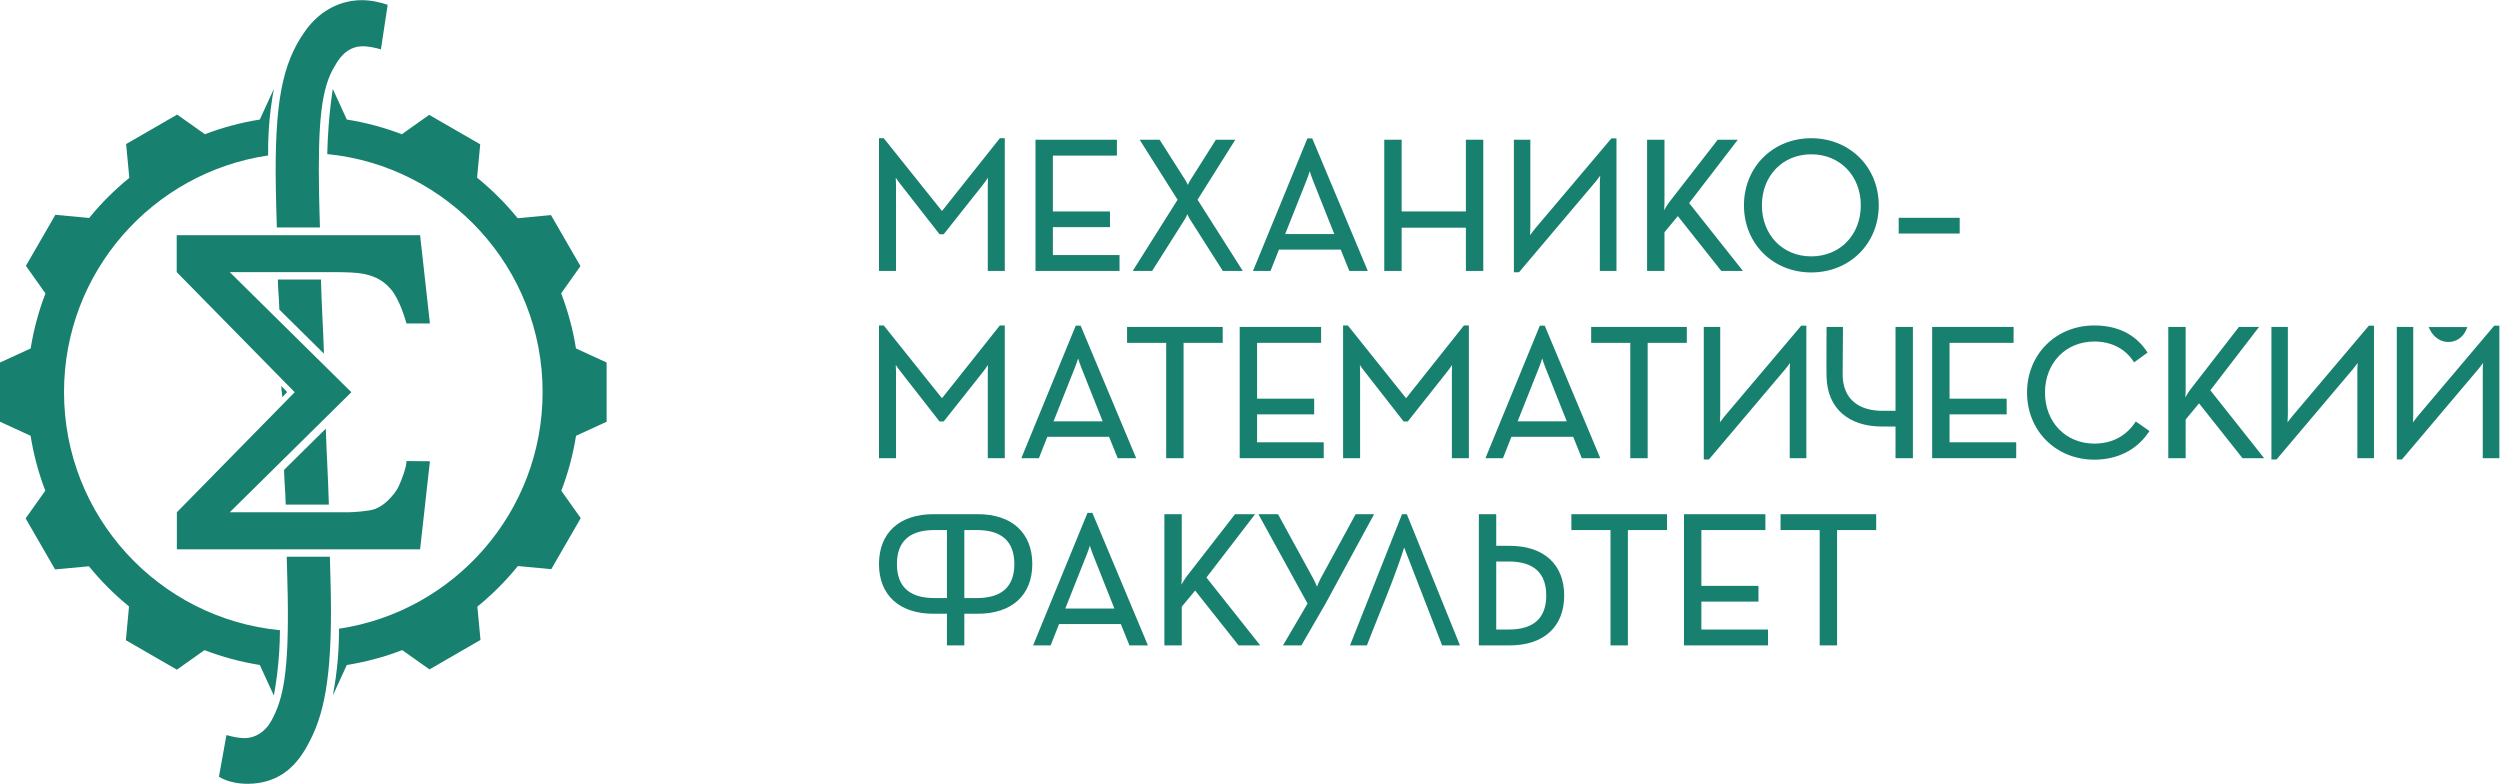 <?xml version="1.0" encoding="UTF-8" standalone="no"?>
<svg
   xmlns:dc="http://purl.org/dc/elements/1.1/"
   xmlns:cc="http://creativecommons.org/ns#"
   xmlns:rdf="http://www.w3.org/1999/02/22-rdf-syntax-ns#"
   xmlns:svg="http://www.w3.org/2000/svg"
   xmlns="http://www.w3.org/2000/svg"
   viewBox="0 0 427.187 133.933"
   height="133.933"
   width="427.187"
   xml:space="preserve"
   id="svg2"
   version="1.1">
           <defs id="defs6" />
           <g transform="matrix(1.333,0,0,-1.333,0,133.933)" id="g10">
     <g       transform="scale(0.1)"
       id="g12"><path
         id="path14"
         style="fill:#18806e;fill-opacity:1;fill-rule:nonzero;stroke:none"
         d="M 358.852,196.867 C 203.512,211.934 82.07,342.797 82.07,502.09 c 0,154.078 113.618,281.551 261.629,303.375 -0.129,10.199 0.094,21.023 0.801,32.398 1.199,19.313 3.59,37.012 6.543,52.864 l -18.008,-39.231 c -24.387,-3.859 -47.922,-10.25 -70.387,-18.82 l -35.531,25.199 -65.422,-37.77 4.059,-43.371 C 146.887,761.402 129.633,744.18 114.273,725.332 L 70.977,729.383 33.207,663.965 58.27,628.625 C 49.633,606.117 43.199,582.523 39.301,558.074 L 0,540.035 v -0.351 -75.188 -0.351 l 39.23,-18.008 c 3.863,-24.391 10.25,-47.926 18.824,-70.387 l -25.203,-35.531 37.773,-65.422 43.367,4.058 c 15.332,-18.867 32.555,-36.125 51.403,-51.48 l -4.051,-43.301 65.422,-37.769 35.336,25.062 c 22.628,-8.679 46.347,-15.144 70.933,-19.035 l 18.008,-39.234 c 3.047,16.644 5.5,35 6.797,54.879 0.656,10.027 0.969,19.668 1.012,28.89" /><path
         id="path16"
         style="fill:#18806e;fill-opacity:1;fill-rule:nonzero;stroke:none"
         d="m 426.586,113.098 18.004,39.234 c 24.625,3.898 48.375,10.375 71.027,19.074 l 34.895,-24.746 65.418,37.77 -3.996,42.711 c 19.058,15.496 36.464,32.933 51.937,52.011 l 42.781,-4.004 37.77,65.422 -24.887,35.086 c 8.594,22.489 14.996,46.059 18.86,70.481 l 39.234,18.008 v 0.351 75.188 0.351 l -39.301,18.039 c -3.902,24.485 -10.351,48.106 -19.008,70.645 l 24.746,34.89 -37.769,65.422 -42.711,-3.996 c -15.496,19.059 -32.934,36.465 -52.012,51.934 l 4.004,42.781 -65.422,37.77 -35.086,-24.883 c -22.488,8.593 -46.054,14.992 -70.48,18.859 l -18.004,39.231 c -2.176,-14.559 -4,-30.122 -5.273,-46.594 -0.993,-12.832 -1.563,-25.149 -1.809,-36.895 154.992,-15.402 276.055,-146.101 276.055,-305.148 0,-153.867 -113.313,-281.207 -261.032,-303.289 0.075,-12.02 -0.339,-25.039 -1.492,-38.91 -1.418,-17.063 -3.726,-32.723 -6.449,-46.793" /><path
         id="path18"
         style="fill:#18806e;fill-opacity:1;fill-rule:nonzero;stroke:none"
         d="m 358.113,607.844 57.176,-56.453 c -1.398,40.382 -2.738,56.109 -3.875,95.015 h -55.262 c 0.61,-20.679 1.266,-17.383 1.961,-38.562" /><path
         id="path20"
         style="fill:#18806e;fill-opacity:1;fill-rule:nonzero;stroke:none"
         d="m 368.055,502.168 -7.442,7.75 c 0.387,-11.238 0.774,-3.074 1.164,-14.332 l 6.278,6.582" /><path
         id="path22"
         style="fill:#18806e;fill-opacity:1;fill-rule:nonzero;stroke:none"
         d="M 417.617,455.246 364.105,402.41 c 0.762,-23.094 1.481,-21.785 2.141,-44.48 h 55.313 c -1.164,39.968 -2.528,56.468 -3.942,97.316" /><path
         id="path24"
         style="fill:#18806e;fill-opacity:1;fill-rule:nonzero;stroke:none"
         d="m 354.855,713.125 h 55.282 c -0.442,17.906 -0.832,25.859 -1.133,43.051 -1.609,92.57 2.898,136.058 19.976,163.594 9.352,17.593 21.504,25.429 35.551,25.671 7.016,0.125 16.711,-1.886 23.766,-3.941 l 8.668,57.082 c -8.836,3.118 -22.059,6.148 -34.344,5.938 -26.328,-0.46 -52.449,-12.899 -71.297,-39.375 -30,-41.918 -39.64,-93.403 -37.726,-203.395 0.328,-18.98 0.761,-28.777 1.257,-48.625" /><path
         id="path26"
         style="fill:#18806e;fill-opacity:1;fill-rule:nonzero;stroke:none"
         d="m 422.844,291.055 h -55.313 c 0.5,-20.153 0.938,-30.332 1.278,-49.782 1.761,-101.289 -6.45,-133.945 -20.918,-160.339 -8.512,-15.406 -21.563,-22.164 -33.848,-22.379 -7.016,-0.121 -16.711,1.887 -23.766,3.941 L 280.664,9.156 c 7.992,-5.305 22.113,-9.418 37.91,-9.137 34.231,0.59 58.52,17.359 75.524,49.246 20.437,36.301 31.894,84.058 29.98,194.054 -0.328,18.793 -0.75,28.289 -1.234,47.735" /><path
         id="path28"
         style="fill:#18806e;fill-opacity:1;fill-rule:nonzero;stroke:none"
         d="M 450.398,501.992 294.492,348.051 h 151.055 c 7.723,0 28.558,1.59 34.969,4.172 6.808,2.746 11.863,6.101 17.261,11.519 5.817,5.828 10.594,11.426 13.989,19.145 3.464,7.875 9.035,21.972 9.308,30.832 L 551.102,413.48 538.516,300.582 H 226.699 v 47.469 L 377.758,501.992 226.523,655.934 v 47.308 h 311.993 l 12.586,-113.133 h -30.028 c -1.398,4.387 -8.367,30.356 -20.168,44.121 -11.801,13.77 -25.383,17.477 -35.14,19.52 -4.371,0.871 -10.055,1.453 -17.047,1.746 -6.992,0.289 -14.133,0.438 -21.418,0.438 H 294.492 L 450.398,501.992" /><path
         id="path30"
         style="fill:#18806e;fill-opacity:1;fill-rule:nonzero;stroke:none"
         d="m 1267.47,658.676 v 109.019 c 0,4.301 0.24,9.871 0.45,13.832 -2.32,-3.679 -5.82,-9.011 -9.03,-12.941 l -49.81,-62.863 h -4.09 l -49.1,62.879 c -3.19,3.918 -6.78,9.246 -9.15,12.921 0.26,-3.976 0.58,-9.55 0.58,-13.828 V 658.676 h -19.3 v 167.637 h 4.25 l 75.24,-94.051 74.77,94.051 h 4.49 V 658.676 h -19.3" /><path
         id="path32"
         style="fill:#18806e;fill-opacity:1;fill-rule:nonzero;stroke:none"
         d="m 1288.02,827.563 h -6.34 l -0.75,-0.946 -73.42,-92.355 -73.89,92.363 -0.75,0.938 h -1.2 -2.4 -2.5 v -2.5 -165.137 -2.5 h 2.5 16.8 2.5 v 2.5 107.769 c 0,2.825 -0.13,6.16 -0.3,9.239 2.06,-3.047 4.45,-6.422 6.66,-9.137 l 48.7,-62.363 0.75,-0.961 h 1.22 2.88 1.21 l 0.75,0.949 49.44,62.398 c 2.21,2.711 4.56,6.078 6.57,9.125 -0.13,-3.082 -0.23,-6.422 -0.23,-9.25 v -107.769 -2.5 h 2.5 16.8 2.5 v 2.5 165.137 2.5 z m -2.5,-2.5 V 659.926 h -16.8 v 107.769 c 0,7.442 0.73,18.723 0.73,18.723 0,0 -6.24,-10.563 -11.53,-17.043 l -49.44,-62.402 h -2.88 l -48.73,62.402 c -5.28,6.48 -11.76,17.043 -11.76,17.043 0,0 0.96,-11.281 0.96,-18.723 V 659.926 h -16.8 v 165.137 h 2.4 l 75.85,-94.809 75.37,94.809 h 2.63" /><path
         id="path34"
         style="fill:#18806e;fill-opacity:1;fill-rule:nonzero;stroke:none"
         d="m 1328.64,658.676 v 165.715 h 101.87 v -17.864 h -82.09 v -74.066 h 73.2 v -17.617 h -73.2 v -38.305 h 85.44 v -17.863 h -105.22" /><path
         id="path36"
         style="fill:#18806e;fill-opacity:1;fill-rule:nonzero;stroke:none"
         d="M 1431.76,825.641 H 1327.39 V 657.426 h 107.72 v 2.5 15.363 2.5 h -2.5 -82.94 v 35.805 h 70.7 2.5 v 2.5 15.117 2.5 h -2.5 -70.7 v 71.566 h 79.59 2.5 v 2.5 15.364 2.5 z m -2.5,-2.5 v -15.364 h -82.09 v -76.566 h 73.2 v -15.117 h -73.2 v -40.805 h 85.44 v -15.363 h -102.72 v 163.215 h 99.37" /><path
         id="path38"
         style="fill:#18806e;fill-opacity:1;fill-rule:nonzero;stroke:none"
         d="m 1568.2,658.676 -41.89,65.867 c -1.61,2.633 -3.28,6.238 -4.38,8.758 -0.96,-2.531 -2.45,-6.117 -4.06,-8.746 l -41.66,-65.879 h -21.92 l 56.71,90.058 -47.83,75.657 h 22.63 l 32.78,-51.461 c 1.58,-2.59 3.13,-6.02 4.16,-8.465 0.97,2.504 2.46,6 4.05,8.469 l 32.53,51.457 h 21.91 l -47.58,-75.653 57.2,-90.062 h -22.65" /><path
         id="path40"
         style="fill:#18806e;fill-opacity:1;fill-rule:nonzero;stroke:none"
         d="m 1583.49,825.641 h -24.86 l -0.74,-1.164 -32.16,-50.887 c -1.11,-1.707 -2.16,-3.895 -3.03,-5.918 -0.9,1.973 -1.97,4.121 -3.04,5.887 l -32.43,50.921 -0.74,1.161 h -1.37 -19.68 -4.54 l 2.42,-3.836 46.21,-73.075 -55.09,-87.472 -2.41,-3.832 h 4.53 18.96 1.38 l 0.73,1.164 41.29,65.285 c 1.13,1.848 2.2,4.141 3.08,6.23 0.97,-2.078 2.11,-4.367 3.23,-6.199 l 41.55,-65.32 0.74,-1.16 h 1.37 19.68 4.55 l -2.44,3.84 -55.56,87.476 45.96,73.067 2.41,3.832 z m -4.52,-2.5 -46.8,-74.407 56.4,-88.808 h -19.68 l -41.52,65.285 c -2.65,4.32 -5.53,11.523 -5.53,11.523 0,0 -2.39,-7.203 -5.04,-11.523 l -41.28,-65.285 h -18.96 l 55.92,88.808 -47.04,74.407 h 19.68 l 32.4,-50.883 c 2.64,-4.324 5.29,-11.281 5.29,-11.281 0,0 2.39,7.195 5.03,11.281 l 32.17,50.883 h 18.96" /><path
         id="path42"
         style="fill:#18806e;fill-opacity:1;fill-rule:nonzero;stroke:none"
         d="m 1712.24,703.422 -28.12,70.773 c -1.95,4.805 -3.92,11.239 -5.12,15.395 -1.27,-4.156 -3.33,-10.598 -5.28,-15.402 l -28.12,-70.766 z m 18.28,-44.746 -11.04,27.363 h -80.87 l -10.8,-27.363 h -19.76 l 68.71,167.394 h 4.55 l 70.18,-167.394 h -20.97" /><path
         id="path44"
         style="fill:#18806e;fill-opacity:1;fill-rule:nonzero;stroke:none"
         d="m 1647.44,704.672 27.44,69.062 c 1.44,3.532 2.91,7.86 4.09,11.559 1.13,-3.703 2.56,-8.035 3.99,-11.574 l 27.44,-69.047 h -62.96 z m 34.7,122.648 h -6.22 l -0.63,-1.55 -67.69,-164.895 -1.41,-3.449 h 3.72 17.05 1.7 l 0.62,1.582 10.18,25.781 h 79.18 l 10.41,-25.797 0.63,-1.566 h 1.68 18.25 3.76 l -1.46,3.469 -69.12,164.89 -0.65,1.535 z m -38.38,-125.148 h 70.32 l -28.8,72.484 c -3.12,7.684 -6.24,19.442 -6.24,19.442 0,0 -3.36,-11.758 -6.48,-19.442 l -28.8,-72.484 m 36.72,122.648 69.13,-164.894 h -18.25 l -11.04,27.363 h -82.56 l -10.8,-27.363 h -17.05 l 67.69,164.894 h 2.88" /><path
         id="path46"
         style="fill:#18806e;fill-opacity:1;fill-rule:nonzero;stroke:none"
         d="m 1880.35,658.676 v 55.445 h -84.86 v -55.445 h -19.78 v 165.715 h 19.78 v -91.93 h 84.86 v 91.93 h 19.78 V 658.676 h -19.78" /><path
         id="path48"
         style="fill:#18806e;fill-opacity:1;fill-rule:nonzero;stroke:none"
         d="m 1901.38,825.641 h -22.28 v -91.93 h -82.36 v 89.43 2.5 h -2.5 -17.28 -2.5 v -2.5 -163.215 -2.5 h 2.5 17.28 2.5 v 2.5 52.945 h 82.36 v -52.945 -2.5 h 2.5 17.28 2.5 v 2.5 163.215 2.5 z m -2.5,-2.5 V 659.926 h -17.28 v 55.445 h -87.36 v -55.445 h -17.28 v 163.215 h 17.28 v -91.93 h 87.36 v 91.93 h 17.28" /><path
         id="path50"
         style="fill:#18806e;fill-opacity:1;fill-rule:nonzero;stroke:none"
         d="m 1941.88,656.996 v 167.395 h 18.58 V 712.973 c 0,-4.207 -0.42,-9.973 -0.77,-13.969 2.39,3.316 5.91,8.101 8.64,11.402 l 97.83,115.664 h 4.71 V 658.676 h -18.82 v 111.422 c 0,4.16 0.5,9.832 0.91,13.828 -2.39,-3.305 -5.85,-8.008 -8.54,-11.266 l -97.83,-115.664 h -4.71" /><path
         id="path52"
         style="fill:#18806e;fill-opacity:1;fill-rule:nonzero;stroke:none"
         d="m 2072.12,827.32 h -6.54 l -0.75,-0.886 -97.45,-115.211 c -1.89,-2.285 -4.11,-5.219 -6.09,-7.903 0.23,3.246 0.42,6.801 0.42,9.653 v 110.168 2.5 h -2.5 -16.08 -2.5 v -2.5 -164.895 -2.5 h 2.5 2.88 1.16 l 0.75,0.887 97.44,115.211 c 1.84,2.222 3.99,5.051 5.93,7.672 -0.27,-3.184 -0.49,-6.633 -0.49,-9.418 v -110.172 -2.5 h 2.5 16.32 2.5 v 2.5 164.894 2.5 z m -2.5,-2.5 V 659.926 h -16.32 v 110.172 c 0,6.957 1.44,18.48 1.44,18.48 0,0 -6.72,-9.598 -11.29,-15.121 l -97.44,-115.211 h -2.88 v 164.895 h 16.08 V 712.973 c 0,-6.961 -1.2,-18.485 -1.2,-18.485 0,0 6.72,9.602 11.28,15.121 l 97.45,115.211 h 2.88" /><path
         id="path54"
         style="fill:#18806e;fill-opacity:1;fill-rule:nonzero;stroke:none"
         d="m 2207.11,658.676 -56.3,71.031 -18.7,-22.574 0.29,-48.457 h -19.79 v 165.715 h 19.79 v -78.536 c 0,-5.242 -0.45,-11.261 -0.88,-16.226 2.66,4.922 6.32,11.394 8.95,14.824 l 62.07,79.938 h 22.59 l -61.44,-79.969 67.97,-85.746 h -24.55" /><path
         id="path56"
         style="fill:#18806e;fill-opacity:1;fill-rule:nonzero;stroke:none"
         d="m 2227.66,825.641 h -25.73 l -0.75,-0.969 -61.69,-79.442 c -1.83,-2.39 -4.14,-6.199 -6.27,-9.953 0.24,3.524 0.43,7.203 0.43,10.578 v 77.286 2.5 h -2.5 -17.29 -2.5 v -2.5 -163.215 -2.5 h 2.5 17.29 2.5 v 2.5 47.101 l 17.13,20.696 54.97,-69.348 0.75,-0.949 h 1.21 21.36 5.18 l -3.22,4.054 -65.75,82.958 59.29,77.179 3.09,4.024 z m -5.07,-2.5 -60.48,-78.727 66.96,-84.488 h -21.36 l -56.88,71.769 -19.68,-23.765 v -48.004 h -17.29 v 163.215 h 17.29 v -77.286 c 0,-7.683 -0.97,-17.042 -1.45,-22.324 3.6,6.961 8.64,16.082 11.76,20.164 l 61.69,79.446 h 19.44" /><path
         id="path58"
         style="fill:#18806e;fill-opacity:1;fill-rule:nonzero;stroke:none"
         d="m 2321.82,808.207 c -37.38,0 -64.51,-28.039 -64.51,-66.676 0,-38.633 27.13,-66.672 64.51,-66.672 37.53,0 64.76,28.039 64.76,66.672 0,38.637 -27.23,66.676 -64.76,66.676 z m 0,-151.449 c -48.46,0 -85.02,36.445 -85.02,84.773 0,48.336 36.56,84.782 85.02,84.782 48.61,0 85.26,-36.446 85.26,-84.782 0,-48.328 -36.65,-84.773 -85.26,-84.773" /><path
         id="path60"
         style="fill:#18806e;fill-opacity:1;fill-rule:nonzero;stroke:none"
         d="m 2321.82,676.109 c -36.66,0 -63.26,27.516 -63.26,65.422 0,37.91 26.6,65.426 63.26,65.426 36.8,0 63.51,-27.516 63.51,-65.426 0,-37.906 -26.71,-65.422 -63.51,-65.422 z m 0,151.454 c -49.18,0 -86.27,-36.985 -86.27,-86.032 0,-49.043 37.09,-86.023 86.27,-86.023 49.32,0 86.51,36.98 86.51,86.023 0,49.047 -37.19,86.032 -86.51,86.032 z m 0,-153.954 c 38.17,0 66.01,29.043 66.01,67.922 0,38.883 -27.84,67.926 -66.01,67.926 -37.92,0 -65.76,-29.043 -65.76,-67.926 0,-38.879 27.84,-67.922 65.76,-67.922 m 0,151.454 c 46.57,0 84.01,-34.325 84.01,-83.532 0,-49.203 -37.44,-83.523 -84.01,-83.523 -46.32,0 -83.77,34.32 -83.77,83.523 0,49.207 37.45,83.532 83.77,83.532" /><path
         id="path62"
         style="fill:#18806e;fill-opacity:1;fill-rule:nonzero;stroke:none"
         d="m 2435.16,706.68 v 17.621 h 75.69 V 706.68 h -75.69" /><path
         id="path64"
         style="fill:#18806e;fill-opacity:1;fill-rule:nonzero;stroke:none"
         d="m 2512.1,725.551 h -78.19 V 705.43 h 78.19 v 2.5 15.121 2.5 z m -2.5,-2.5 V 707.93 h -73.19 v 15.121 h 73.19" /><path
         id="path66"
         style="fill:#18806e;fill-opacity:1;fill-rule:nonzero;stroke:none"
         d="m 1267.47,418.676 v 109.019 c 0,4.301 0.24,9.871 0.45,13.832 -2.32,-3.679 -5.82,-9.011 -9.03,-12.941 l -49.81,-62.863 h -4.09 l -49.1,62.879 c -3.19,3.918 -6.78,9.246 -9.15,12.921 0.26,-3.976 0.58,-9.55 0.58,-13.828 V 418.676 h -19.3 v 167.637 h 4.25 l 75.24,-94.051 74.77,94.051 h 4.49 V 418.676 h -19.3" /><path
         id="path68"
         style="fill:#18806e;fill-opacity:1;fill-rule:nonzero;stroke:none"
         d="m 1288.02,587.563 h -6.34 l -0.75,-0.946 -73.42,-92.355 -73.89,92.363 -0.75,0.938 h -1.2 -2.4 -2.5 v -2.5 -165.137 -2.5 h 2.5 16.8 2.5 v 2.5 107.769 c 0,2.825 -0.13,6.16 -0.3,9.239 2.06,-3.047 4.45,-6.422 6.66,-9.137 l 48.7,-62.363 0.75,-0.961 h 1.22 2.88 1.21 l 0.75,0.949 49.44,62.398 c 2.21,2.711 4.56,6.078 6.57,9.125 -0.13,-3.082 -0.23,-6.422 -0.23,-9.25 v -107.769 -2.5 h 2.5 16.8 2.5 v 2.5 165.137 2.5 z m -2.5,-2.5 V 419.926 h -16.8 v 107.769 c 0,7.442 0.73,18.723 0.73,18.723 0,0 -6.24,-10.563 -11.53,-17.043 l -49.44,-62.402 h -2.88 l -48.73,62.402 c -5.28,6.48 -11.76,17.043 -11.76,17.043 0,0 0.96,-11.281 0.96,-18.723 V 419.926 h -16.8 v 165.137 h 2.4 l 75.85,-94.809 75.37,94.809 h 2.63" /><path
         id="path70"
         style="fill:#18806e;fill-opacity:1;fill-rule:nonzero;stroke:none"
         d="m 1415.32,463.422 -28.13,70.773 c -1.94,4.805 -3.91,11.239 -5.11,15.395 -1.27,-4.156 -3.33,-10.598 -5.29,-15.402 l -28.12,-70.766 z m 18.28,-44.746 -11.04,27.363 h -80.88 l -10.8,-27.363 h -19.75 l 68.71,167.394 h 4.55 l 70.17,-167.394 h -20.96" /><path
         id="path72"
         style="fill:#18806e;fill-opacity:1;fill-rule:nonzero;stroke:none"
         d="m 1350.52,464.672 27.44,69.062 c 1.43,3.532 2.9,7.86 4.09,11.559 1.13,-3.703 2.55,-8.035 3.99,-11.574 l 27.44,-69.047 h -62.96 z m 34.7,122.648 H 1379 l -0.64,-1.55 -67.68,-164.895 -1.42,-3.449 h 3.73 17.04 1.7 l 0.63,1.582 10.17,25.781 h 79.18 l 10.41,-25.797 0.63,-1.566 h 1.69 18.24 3.76 l -1.45,3.469 -69.13,164.89 -0.64,1.535 z m -38.39,-125.148 h 70.33 l -28.8,72.484 c -3.12,7.684 -6.24,19.442 -6.24,19.442 0,0 -3.36,-11.758 -6.48,-19.442 l -28.81,-72.484 m 36.73,122.648 69.12,-164.894 h -18.24 l -11.04,27.363 h -82.57 l -10.8,-27.363 h -17.04 l 67.69,164.894 h 2.88" /><path
         id="path74"
         style="fill:#18806e;fill-opacity:1;fill-rule:nonzero;stroke:none"
         d="m 1496.18,418.676 v 147.851 h -50.16 v 17.864 h 120.11 v -17.864 h -50.17 V 418.676 h -19.78" /><path
         id="path76"
         style="fill:#18806e;fill-opacity:1;fill-rule:nonzero;stroke:none"
         d="m 1567.38,585.641 h -122.61 v -20.364 h 50.16 v -145.351 -2.5 h 2.5 17.28 2.5 v 2.5 145.351 h 47.67 2.5 v 2.5 15.364 2.5 z m -2.5,-2.5 v -15.364 h -50.17 V 419.926 h -17.28 v 147.851 h -50.16 v 15.364 h 117.61" /><path
         id="path78"
         style="fill:#18806e;fill-opacity:1;fill-rule:nonzero;stroke:none"
         d="m 1590.38,418.676 v 165.715 h 101.87 v -17.864 h -82.09 v -74.066 h 73.21 v -17.617 h -73.21 v -38.305 h 85.45 v -17.863 h -105.23" /><path
         id="path80"
         style="fill:#18806e;fill-opacity:1;fill-rule:nonzero;stroke:none"
         d="M 1693.5,585.641 H 1589.13 V 417.426 h 107.73 v 2.5 15.363 2.5 h -2.5 -82.95 v 35.805 h 70.71 2.5 v 2.5 15.117 2.5 h -2.5 -70.71 v 71.566 h 79.59 2.5 v 2.5 15.364 2.5 z m -2.5,-2.5 v -15.364 h -82.09 v -76.566 h 73.21 v -15.117 h -73.21 v -40.805 h 85.45 V 419.926 H 1591.63 V 583.141 H 1691" /><path
         id="path82"
         style="fill:#18806e;fill-opacity:1;fill-rule:nonzero;stroke:none"
         d="m 1862.38,418.676 v 109.019 c 0,4.301 0.24,9.871 0.44,13.832 -2.31,-3.679 -5.82,-9.011 -9.02,-12.941 l -49.81,-62.863 h -4.09 l -49.1,62.879 c -3.2,3.918 -6.77,9.246 -9.16,12.921 0.27,-3.968 0.59,-9.55 0.59,-13.828 V 418.676 h -19.3 v 167.637 h 4.25 l 75.24,-94.051 74.77,94.051 h 4.49 V 418.676 h -19.3" /><path
         id="path84"
         style="fill:#18806e;fill-opacity:1;fill-rule:nonzero;stroke:none"
         d="m 1882.93,587.563 h -6.34 l -0.75,-0.946 -73.42,-92.355 -73.89,92.363 -0.75,0.938 h -1.2 -2.4 -2.5 v -2.5 -165.137 -2.5 h 2.5 16.8 2.5 v 2.5 107.769 c 0,2.825 -0.13,6.16 -0.3,9.239 2.06,-3.047 4.45,-6.422 6.67,-9.137 l 48.68,-62.363 0.76,-0.961 h 1.22 2.88 1.21 l 0.75,0.949 49.44,62.398 c 2.21,2.711 4.56,6.078 6.57,9.125 -0.13,-3.082 -0.23,-6.422 -0.23,-9.25 v -107.769 -2.5 h 2.5 16.8 2.5 v 2.5 165.137 2.5 z m -2.5,-2.5 V 419.926 h -16.8 v 107.769 c 0,7.442 0.72,18.723 0.72,18.723 0,0 -6.24,-10.563 -11.52,-17.043 l -49.44,-62.402 h -2.88 l -48.73,62.402 c -5.28,6.48 -11.76,17.043 -11.76,17.043 0,0 0.96,-11.281 0.96,-18.723 V 419.926 h -16.8 v 165.137 h 2.4 l 75.84,-94.809 75.38,94.809 h 2.63" /><path
         id="path86"
         style="fill:#18806e;fill-opacity:1;fill-rule:nonzero;stroke:none"
         d="m 2010.23,463.422 -28.12,70.773 c -1.95,4.805 -3.92,11.239 -5.12,15.395 -1.27,-4.156 -3.33,-10.598 -5.28,-15.402 l -28.12,-70.766 z m 18.28,-44.746 -11.04,27.363 h -80.88 l -10.8,-27.363 h -19.75 l 68.71,167.394 h 4.55 l 70.18,-167.394 h -20.97" /><path
         id="path88"
         style="fill:#18806e;fill-opacity:1;fill-rule:nonzero;stroke:none"
         d="m 1945.43,464.672 27.44,69.062 c 1.44,3.532 2.91,7.86 4.09,11.559 1.13,-3.703 2.55,-8.035 3.99,-11.574 l 27.44,-69.047 h -62.96 z m 34.7,122.648 h -6.22 l -0.63,-1.55 -67.69,-164.895 -1.42,-3.449 h 3.73 17.04 1.7 l 0.63,1.582 10.18,25.781 h 79.18 l 10.4,-25.797 0.64,-1.566 h 1.68 18.25 3.75 l -1.45,3.469 -69.13,164.89 -0.64,1.535 z m -38.38,-125.148 h 70.32 l -28.8,72.484 c -3.12,7.684 -6.24,19.442 -6.24,19.442 0,0 -3.36,-11.758 -6.48,-19.442 l -28.8,-72.484 m 36.72,122.648 69.13,-164.894 h -18.25 l -11.04,27.363 h -82.57 l -10.8,-27.363 h -17.04 l 67.69,164.894 h 2.88" /><path
         id="path90"
         style="fill:#18806e;fill-opacity:1;fill-rule:nonzero;stroke:none"
         d="m 2091.09,418.676 v 147.851 h -50.16 v 17.864 h 120.11 v -17.864 h -50.17 V 418.676 h -19.78" /><path
         id="path92"
         style="fill:#18806e;fill-opacity:1;fill-rule:nonzero;stroke:none"
         d="m 2162.29,585.641 h -122.61 v -20.364 h 50.16 v -145.351 -2.5 h 2.5 17.28 2.5 v 2.5 145.351 h 47.67 2.5 v 2.5 15.364 2.5 z m -2.5,-2.5 v -15.364 h -50.17 V 419.926 h -17.28 v 147.851 h -50.16 v 15.364 h 117.61" /><path
         id="path94"
         style="fill:#18806e;fill-opacity:1;fill-rule:nonzero;stroke:none"
         d="m 2185.29,416.996 v 167.395 h 18.58 V 472.973 c 0,-4.207 -0.42,-9.973 -0.77,-13.969 2.39,3.316 5.91,8.101 8.64,11.402 l 97.83,115.664 h 4.71 V 418.676 h -18.82 v 111.422 c 0,4.16 0.5,9.832 0.91,13.828 -2.39,-3.305 -5.85,-8.008 -8.54,-11.266 L 2190,416.996 h -4.71" /><path
         id="path96"
         style="fill:#18806e;fill-opacity:1;fill-rule:nonzero;stroke:none"
         d="m 2315.53,587.32 h -6.54 l -0.74,-0.886 -97.46,-115.211 c -1.89,-2.285 -4.11,-5.219 -6.09,-7.903 0.23,3.246 0.42,6.801 0.42,9.653 v 110.168 2.5 h -2.5 -16.08 -2.5 v -2.5 -164.895 -2.5 h 2.5 2.88 1.16 l 0.75,0.887 97.45,115.211 c 1.83,2.222 3.98,5.051 5.92,7.672 -0.27,-3.184 -0.49,-6.633 -0.49,-9.418 v -110.172 -2.5 h 2.5 16.32 2.5 v 2.5 164.894 2.5 z m -2.5,-2.5 V 419.926 h -16.32 v 110.172 c 0,6.957 1.44,18.48 1.44,18.48 0,0 -6.72,-9.598 -11.28,-15.121 l -97.45,-115.211 h -2.88 v 164.895 h 16.08 V 472.973 c 0,-6.961 -1.2,-18.485 -1.2,-18.485 0,0 6.72,9.602 11.28,15.121 l 97.45,115.211 h 2.88" /><path
         id="path98"
         style="fill:#18806e;fill-opacity:1;fill-rule:nonzero;stroke:none"
         d="m 2431.08,418.676 v 40.566 h -18.44 c -42.71,0 -68.87,23.219 -69.97,62.11 -0.34,11.906 -0.01,61.3 0,61.796 l 0.01,1.243 h 18.54 l -0.42,-61.696 c 1.04,-29.109 20.29,-45.836 52.81,-45.836 h 17.47 v 107.532 h 19.78 V 418.676 h -19.78" /><path
         id="path100"
         style="fill:#18806e;fill-opacity:1;fill-rule:nonzero;stroke:none"
         d="m 2452.11,585.641 h -22.28 V 478.113 h -16.22 c -32.22,0 -50.53,15.867 -51.56,44.684 l 0.41,60.328 0.02,2.516 h -2.52 -16.04 -2.49 l -0.01,-2.481 c -0.01,-0.5 -0.34,-49.918 0,-61.844 1.13,-39.648 27.75,-63.32 71.22,-63.32 h 17.19 v -38.066 -2.5 h 2.5 17.28 2.5 v 2.5 163.211 2.5 z m -2.5,-2.5 V 419.93 h -17.28 v 40.566 h -19.69 c -44.64,0 -67.71,25.324 -68.72,60.891 -0.35,12.019 0,61.754 0,61.754 h 16.04 l -0.41,-60.434 c 0.96,-26.855 17.33,-47.094 54.06,-47.094 h 18.72 v 107.528 h 17.28" /><path
         id="path102"
         style="fill:#18806e;fill-opacity:1;fill-rule:nonzero;stroke:none"
         d="m 2478.06,418.676 v 165.715 h 101.87 v -17.864 h -82.09 v -74.066 h 73.21 v -17.617 h -73.21 v -38.305 h 85.45 v -17.863 h -105.23" /><path
         id="path104"
         style="fill:#18806e;fill-opacity:1;fill-rule:nonzero;stroke:none"
         d="M 2581.18,585.641 H 2476.81 V 417.426 h 107.73 v 2.5 15.363 2.5 h -2.5 -82.95 v 35.805 h 70.71 2.5 v 2.5 15.117 2.5 h -2.5 -70.71 v 71.566 h 79.59 2.5 v 2.5 15.364 2.5 z m -2.5,-2.5 v -15.364 h -82.09 v -76.566 h 73.21 v -15.117 h -73.21 v -40.805 h 85.45 v -15.363 h -102.73 v 163.215 h 99.37" /><path
         id="path106"
         style="fill:#18806e;fill-opacity:1;fill-rule:nonzero;stroke:none"
         d="m 2684.69,416.762 c -48.47,0 -85.02,36.445 -85.02,84.769 0,48.336 36.55,84.782 85.02,84.782 29.01,0 51.78,-11.145 65.84,-32.243 l 0.67,-1 -15.23,-11.062 -0.72,1.074 c -10.97,16.199 -28.92,25.125 -50.56,25.125 -37.39,0 -64.52,-28.039 -64.52,-66.676 0,-38.633 27.13,-66.672 64.52,-66.672 22.39,0 40.62,9.278 52.73,26.821 l 0.71,1.035 15.49,-10.785 -0.69,-1.024 c -15.02,-22.015 -39.26,-34.144 -68.24,-34.144" /><path
         id="path108"
         style="fill:#18806e;fill-opacity:1;fill-rule:nonzero;stroke:none"
         d="m 2684.69,587.563 c -49.19,0 -86.27,-36.985 -86.27,-86.032 0,-49.043 37.08,-86.023 86.27,-86.023 29.41,0 54.01,12.32 69.27,34.695 l 1.39,2.047 -2.03,1.414 -13.45,9.359 -2.06,1.434 -1.42,-2.066 c -11.87,-17.196 -29.74,-26.282 -51.7,-26.282 -36.66,0 -63.27,27.516 -63.27,65.422 0,37.91 26.61,65.426 63.27,65.426 21.21,0 38.8,-8.73 49.53,-24.578 l 1.45,-2.145 2.09,1.524 13.2,9.597 1.94,1.415 -1.33,1.996 c -14.3,21.457 -37.43,32.797 -66.88,32.797 z m 0,-2.5 c 28.79,0 50.88,-10.805 64.8,-31.684 l -13.2,-9.602 c -10.56,15.602 -28.08,25.68 -51.6,25.68 -38.17,0 -65.77,-29.043 -65.77,-67.926 0,-38.879 27.6,-67.922 65.77,-67.922 23.75,0 42,10.321 53.75,27.364 l 13.45,-9.364 c -14.4,-21.121 -37.92,-33.601 -67.2,-33.601 -46.33,0 -83.77,34.32 -83.77,83.523 0,49.207 37.44,83.532 83.77,83.532" /><path
         id="path110"
         style="fill:#18806e;fill-opacity:1;fill-rule:nonzero;stroke:none"
         d="m 2875.22,418.676 -56.3,71.031 -18.7,-22.574 0.29,-48.457 h -19.78 v 165.715 h 19.78 v -78.536 c 0,-5.246 -0.44,-11.265 -0.88,-16.238 2.66,4.93 6.34,11.414 8.95,14.836 l 62.07,79.938 h 22.6 l -61.45,-79.969 67.97,-85.746 h -24.55" /><path
         id="path112"
         style="fill:#18806e;fill-opacity:1;fill-rule:nonzero;stroke:none"
         d="m 2895.78,585.641 h -25.74 l -0.75,-0.969 -61.69,-79.442 c -1.82,-2.386 -4.13,-6.203 -6.27,-9.968 0.24,3.527 0.43,7.215 0.43,10.593 v 77.286 2.5 h -2.5 -17.28 -2.5 v -2.5 -163.215 -2.5 h 2.5 17.28 2.5 v 2.5 47.101 l 17.14,20.696 54.97,-69.348 0.75,-0.949 h 1.21 21.36 5.17 l -3.22,4.054 -65.75,82.958 59.3,77.179 3.09,4.024 z m -5.07,-2.5 -60.49,-78.727 66.97,-84.488 h -21.36 l -56.89,71.769 -19.68,-23.765 v -48.004 h -17.28 v 163.215 h 17.28 v -77.286 c 0,-7.683 -0.96,-17.042 -1.44,-22.324 3.6,6.961 8.64,16.082 11.76,20.164 l 61.69,79.446 h 19.44" /><path
         id="path114"
         style="fill:#18806e;fill-opacity:1;fill-rule:nonzero;stroke:none"
         d="m 2912.93,416.996 v 167.395 h 18.57 V 472.973 c 0,-4.207 -0.43,-9.981 -0.77,-13.973 2.39,3.313 5.92,8.105 8.64,11.406 l 97.83,115.664 h 4.71 V 418.676 h -18.82 v 111.422 c 0,4.16 0.5,9.832 0.91,13.832 -2.39,-3.309 -5.85,-8.012 -8.53,-11.27 l -97.85,-115.664 h -4.69" /><path
         id="path116"
         style="fill:#18806e;fill-opacity:1;fill-rule:nonzero;stroke:none"
         d="m 3043.16,587.32 h -6.54 l -0.75,-0.886 -97.44,-115.211 c -1.89,-2.289 -4.12,-5.223 -6.1,-7.914 0.23,3.25 0.42,6.808 0.42,9.664 v 110.168 2.5 h -2.5 -16.07 -2.5 v -2.5 -164.895 -2.5 h 2.5 2.87 1.16 l 0.75,0.887 97.45,115.211 c 1.83,2.222 3.98,5.051 5.92,7.672 -0.27,-3.184 -0.49,-6.633 -0.49,-9.418 v -110.172 -2.5 h 2.5 16.32 2.5 v 2.5 164.894 2.5 z m -2.5,-2.5 V 419.926 h -16.32 v 110.172 c 0,6.957 1.44,18.48 1.44,18.48 0,0 -6.72,-9.598 -11.28,-15.121 l -97.45,-115.211 h -2.87 v 164.895 h 16.07 V 472.973 c 0,-6.961 -1.2,-18.485 -1.2,-18.485 0,0 6.73,9.602 11.29,15.121 l 97.44,115.211 h 2.88" /><path
         id="path118"
         style="fill:#18806e;fill-opacity:1;fill-rule:nonzero;stroke:none"
         d="m 3073.67,416.996 v 167.395 h 18.57 V 472.973 c 0,-4.207 -0.43,-9.981 -0.77,-13.973 2.39,3.313 5.92,8.105 8.64,11.406 l 97.84,115.664 h 4.7 V 418.676 h -18.81 v 111.422 c 0,4.16 0.49,9.832 0.9,13.832 -2.39,-3.309 -5.85,-8.012 -8.53,-11.27 l -97.84,-115.664 h -4.7" /><path
         id="path120"
         style="fill:#18806e;fill-opacity:1;fill-rule:nonzero;stroke:none"
         d="m 3203.9,587.32 h -6.54 l -0.75,-0.886 -97.44,-115.211 c -1.89,-2.289 -4.12,-5.223 -6.1,-7.914 0.23,3.25 0.42,6.808 0.42,9.664 v 110.168 2.5 h -2.5 -16.07 -2.5 v -2.5 -164.895 -2.5 h 2.5 2.87 1.16 l 0.75,0.887 97.45,115.211 c 1.84,2.222 3.99,5.051 5.92,7.672 -0.27,-3.184 -0.48,-6.633 -0.48,-9.418 v -110.172 -2.5 h 2.5 16.31 2.5 v 2.5 164.894 2.5 z m -2.5,-2.5 V 419.926 h -16.31 v 110.172 c 0,6.957 1.43,18.48 1.43,18.48 0,0 -6.72,-9.598 -11.28,-15.121 l -97.45,-115.211 h -2.87 v 164.895 h 16.07 V 472.973 c 0,-6.961 -1.2,-18.485 -1.2,-18.485 0,0 6.73,9.602 11.29,15.121 l 97.44,115.211 h 2.88" /><path
         id="path122"
         style="fill:#18806e;fill-opacity:1;fill-rule:evenodd;stroke:none"
         d="m 3138.51,567.605 c -9.29,0 -17.66,5.528 -22.36,14.793 l -0.93,1.817 h 45.72 l -0.73,-1.731 c -3.82,-9.179 -12.14,-14.879 -21.7,-14.879" /><path
         id="path124"
         style="fill:#18806e;fill-opacity:1;fill-rule:nonzero;stroke:none"
         d="m 3162.81,585.465 h -49.62 l 1.85,-3.633 c 4.92,-9.691 13.7,-15.473 23.48,-15.473 10.07,0 18.83,5.993 22.85,15.645 l 1.44,3.461 z m -3.75,-2.5 c -3.81,-9.16 -12.06,-14.106 -20.54,-14.106 -8.08,0 -16.37,4.489 -21.26,14.106 h 41.8" /><path
         id="path126"
         style="fill:#18806e;fill-opacity:1;fill-rule:nonzero;stroke:none"
         d="m 1197.65,326.527 c -32.61,0 -49.15,-15.086 -49.15,-44.832 0,-29.746 16.54,-44.836 49.15,-44.836 h 17.47 v 89.668 z m 54.73,-89.668 c 32.61,0 49.15,15.09 49.15,44.836 0,29.746 -16.54,44.832 -49.15,44.832 h -17.48 v -89.668 z m -37.26,-58.183 v 40.566 h -18.43 c -43.01,0 -68.69,23.352 -68.69,62.453 0,39.258 25.68,62.696 68.69,62.696 h 56.65 c 43.01,0 68.69,-23.438 68.69,-62.696 0,-39.101 -25.68,-62.453 -68.69,-62.453 h -18.44 v -40.566 h -19.78" /><path
         id="path128"
         style="fill:#18806e;fill-opacity:1;fill-rule:nonzero;stroke:none"
         d="m 1197.65,238.109 c -31.78,0 -47.9,14.664 -47.9,43.586 0,28.918 16.12,43.582 47.9,43.582 h 16.22 v -87.168 h -16.22 z m 38.5,87.168 h 16.23 c 31.78,0 47.9,-14.664 47.9,-43.582 0,-28.922 -16.12,-43.586 -47.9,-43.586 h -16.23 v 87.168 z m 17.19,20.364 h -56.65 c -43.79,0 -69.94,-23.907 -69.94,-63.946 0,-39.89 26.15,-63.707 69.94,-63.707 h 17.18 v -38.062 -2.5 h 2.5 17.28 2.5 v 2.5 38.062 h 17.19 c 43.79,0 69.94,23.817 69.94,63.707 0,40.039 -26.15,63.946 -69.94,63.946 z m -55.69,-110.032 h 18.72 v 92.168 h -18.72 c -36.72,0 -50.4,-19.199 -50.4,-46.082 0,-26.882 13.68,-46.086 50.4,-46.086 m 36,0 h 18.73 c 36.72,0 50.4,19.204 50.4,46.086 0,26.883 -13.68,46.082 -50.4,46.082 h -18.73 v -92.168 m 19.69,107.532 c 44.64,0 67.44,-24.723 67.44,-61.446 0,-36.004 -22.8,-61.207 -67.44,-61.207 h -19.69 v -40.562 h -17.28 v 40.562 h -19.68 c -44.64,0 -67.44,25.203 -67.44,61.207 0,36.723 22.8,61.446 67.44,61.446 h 19.68 17.28 19.69" /><path
         id="path130"
         style="fill:#18806e;fill-opacity:1;fill-rule:nonzero;stroke:none"
         d="m 1430.37,223.422 -28.12,70.773 c -1.95,4.805 -3.92,11.239 -5.12,15.399 -1.27,-4.16 -3.33,-10.606 -5.28,-15.41 l -28.12,-70.762 z m 18.28,-44.746 -11.04,27.363 h -80.87 l -10.8,-27.363 h -19.76 l 68.71,167.394 h 4.55 l 70.18,-167.394 h -20.97" /><path
         id="path132"
         style="fill:#18806e;fill-opacity:1;fill-rule:nonzero;stroke:none"
         d="m 1365.57,224.672 27.44,69.062 c 1.44,3.532 2.91,7.86 4.09,11.559 1.13,-3.703 2.56,-8.035 3.99,-11.574 l 27.44,-69.047 h -62.96 z m 34.7,122.648 h -6.22 l -0.63,-1.55 -67.69,-164.895 -1.41,-3.449 h 3.72 17.05 1.7 l 0.62,1.582 10.18,25.781 h 79.18 l 10.41,-25.797 0.63,-1.566 h 1.68 18.25 3.76 l -1.46,3.469 -69.12,164.89 -0.65,1.535 z m -38.38,-125.148 h 70.32 l -28.8,72.484 c -3.12,7.684 -6.24,19.442 -6.24,19.442 0,0 -3.36,-11.758 -6.48,-19.442 l -28.8,-72.484 m 36.72,122.648 69.13,-164.894 h -18.25 l -11.04,27.363 h -82.56 l -10.8,-27.363 h -17.05 l 67.69,164.894 h 2.88" /><path
         id="path134"
         style="fill:#18806e;fill-opacity:1;fill-rule:nonzero;stroke:none"
         d="m 1588.33,178.676 -56.3,71.035 -18.7,-22.578 0.29,-48.457 h -19.78 v 165.715 h 19.78 v -78.536 c 0,-5.246 -0.45,-11.261 -0.88,-16.23 2.66,4.922 6.33,11.395 8.95,14.832 l 62.07,79.934 h 22.59 l -61.44,-79.961 67.97,-85.754 h -24.55" /><path
         id="path136"
         style="fill:#18806e;fill-opacity:1;fill-rule:nonzero;stroke:none"
         d="m 1608.88,345.641 h -25.73 l -0.75,-0.969 -61.69,-79.442 c -1.83,-2.39 -4.14,-6.199 -6.27,-9.953 0.24,3.524 0.43,7.203 0.43,10.578 v 77.286 2.5 h -2.5 -17.28 -2.5 v -2.5 -163.215 -2.5 h 2.5 17.28 2.5 v 2.5 47.101 l 17.14,20.696 54.96,-69.348 0.75,-0.949 h 1.21 21.37 5.17 l -3.22,4.054 -65.75,82.958 59.29,77.179 3.09,4.024 z m -5.07,-2.5 -60.48,-78.727 66.97,-84.488 h -21.37 l -56.88,71.769 -19.68,-23.765 v -48.004 h -17.28 v 163.215 h 17.28 v -77.286 c 0,-7.683 -0.97,-17.042 -1.44,-22.324 3.59,6.961 8.63,16.082 11.75,20.164 l 61.69,79.446 h 19.44" /><path
         id="path138"
         style="fill:#18806e;fill-opacity:1;fill-rule:nonzero;stroke:none"
         d="m 1646.82,178.676 30.75,52.394 -62.36,113.321 h 22.29 l 44.76,-81.778 c 2.37,-4.113 4.61,-9.863 5.91,-13.457 1.34,3.524 3.61,9.199 5.81,13.438 l 44.53,81.797 h 20.84 l -61.49,-113.215 -30.37,-52.5 h -20.67" /><path
         id="path140"
         style="fill:#18806e;fill-opacity:1;fill-rule:nonzero;stroke:none"
         d="m 1761.46,345.641 h -23.7 l -0.71,-1.305 -44.16,-81.129 c -1.67,-3.227 -3.38,-7.242 -4.7,-10.551 -1.31,3.375 -3.04,7.453 -4.86,10.606 l -44.38,81.078 -0.71,1.301 h -1.48 -19.44 -4.23 l 2.04,-3.707 61,-110.844 -29.28,-49.899 -2.21,-3.765 h 4.37 17.76 1.44 l 0.72,1.25 30,51.844 60.52,111.425 2.01,3.696 z m -4.21,-2.5 -60.48,-111.368 -30,-51.847 h -17.76 l 30,51.125 -61.69,112.09 h 19.44 l 44.4,-81.129 c 3.61,-6.242 6.97,-16.559 6.97,-16.559 0,0 3.6,10.078 6.96,16.559 l 44.16,81.129 h 18" /><path
         id="path142"
         style="fill:#18806e;fill-opacity:1;fill-rule:nonzero;stroke:none"
         d="m 1849.51,178.676 -4.47,11.465 c -13.37,34.277 -26.73,68.547 -39.92,102.902 l -1.04,2.637 c -1.37,3.418 -3.07,7.656 -4.09,11.453 -9.09,-29.559 -20.9,-58.867 -32.33,-87.254 -5.42,-13.469 -10.84,-26.914 -15.98,-40.402 l -0.31,-0.801 h -19 l 65.72,165.715 h 4.46 l 67.12,-165.715 h -20.16" /><path
         id="path144"
         style="fill:#18806e;fill-opacity:1;fill-rule:nonzero;stroke:none"
         d="m 1803.38,345.641 h -6.13 l -0.63,-1.578 -64.73,-163.215 -1.36,-3.422 h 3.68 16.3 1.72 l 0.62,1.609 c 5.13,13.461 10.64,27.133 15.96,40.356 10.95,27.183 22.25,55.226 31.17,83.547 0.93,-2.7 2.01,-5.399 2.94,-7.723 l 1.04,-2.625 c 13.12,-34.18 26.41,-68.281 39.71,-102.387 l 4.36,-11.183 0.62,-1.594 h 1.71 17.45 3.71 l -1.39,3.437 -66.11,163.215 -0.64,1.563 z m -1.68,-2.5 66.11,-163.215 h -17.45 c -14.75,37.832 -29.52,75.648 -44.07,113.562 -1.83,4.782 -5.97,14.11 -5.97,19.242 0,-0.039 -0.16,-0.699 -0.53,-1.941 -13.34,-44.437 -32.73,-87.473 -49.28,-130.863 h -16.3 l 64.73,163.215 h 2.76" /><path
         id="path146"
         style="fill:#18806e;fill-opacity:1;fill-rule:nonzero;stroke:none"
         d="m 1934.21,196.539 c 32.61,0 49.15,15.086 49.15,44.832 0,29.746 -16.54,44.836 -49.15,44.836 h -17.47 v -89.668 z m -37.25,-17.863 v 165.715 h 19.78 v -40.559 h 18.43 c 43.02,0 68.69,-23.348 68.69,-62.461 0,-39.258 -25.67,-62.695 -68.69,-62.695 h -38.21" /><path
         id="path148"
         style="fill:#18806e;fill-opacity:1;fill-rule:nonzero;stroke:none"
         d="m 1917.99,284.957 h 16.22 c 31.78,0 47.9,-14.664 47.9,-43.586 0,-28.918 -16.12,-43.582 -47.9,-43.582 h -16.22 v 87.168 z m 0,60.684 h -22.28 V 177.426 h 39.46 c 43.8,0 69.94,23.906 69.94,63.945 0,39.891 -26.14,63.707 -69.94,63.707 h -17.18 v 38.063 2.5 z m -2.5,-150.352 h 18.72 c 36.72,0 50.4,19.199 50.4,46.082 0,26.883 -13.68,46.086 -50.4,46.086 h -18.72 v -92.168 m 0,147.852 v -40.563 h 19.68 c 44.64,0 67.44,-25.203 67.44,-61.207 0,-36.723 -22.8,-61.445 -67.44,-61.445 h -36.96 v 163.215 h 17.28" /><path
         id="path150"
         style="fill:#18806e;fill-opacity:1;fill-rule:nonzero;stroke:none"
         d="m 2065.73,178.676 v 147.851 h -50.17 v 17.864 h 120.11 v -17.864 h -50.16 V 178.676 h -19.78" /><path
         id="path152"
         style="fill:#18806e;fill-opacity:1;fill-rule:nonzero;stroke:none"
         d="m 2136.92,345.641 h -122.61 v -20.364 h 50.17 v -145.351 -2.5 h 2.5 17.28 2.5 v 2.5 145.351 h 47.66 2.5 v 2.5 15.364 2.5 z m -2.5,-2.5 v -15.364 h -50.16 V 179.926 h -17.28 v 147.851 h -50.17 v 15.364 h 117.61" /><path
         id="path154"
         style="fill:#18806e;fill-opacity:1;fill-rule:nonzero;stroke:none"
         d="m 2159.92,178.676 v 165.715 h 101.86 v -17.864 h -82.08 v -74.062 h 73.2 v -17.617 h -73.2 v -38.309 h 85.44 v -17.863 h -105.22" /><path
         id="path156"
         style="fill:#18806e;fill-opacity:1;fill-rule:nonzero;stroke:none"
         d="M 2263.03,345.641 H 2158.67 V 177.426 h 107.72 v 2.5 15.363 2.5 h -2.5 -82.94 v 35.805 h 70.7 2.5 v 2.5 15.117 2.5 h -2.5 -70.7 v 71.566 h 79.58 2.5 v 2.5 15.364 2.5 z m -2.5,-2.5 v -15.364 h -82.08 v -76.566 h 73.2 v -15.117 h -73.2 v -40.805 h 85.44 v -15.363 h -102.72 v 163.215 h 99.36" /><path
         id="path158"
         style="fill:#18806e;fill-opacity:1;fill-rule:nonzero;stroke:none"
         d="m 2333.87,178.676 v 147.851 h -50.16 v 17.864 h 120.11 v -17.864 h -50.17 V 178.676 h -19.78" /><path
         id="path160"
         style="fill:#18806e;fill-opacity:1;fill-rule:nonzero;stroke:none"
         d="m 2405.07,345.641 h -122.61 v -20.364 h 50.16 v -145.351 -2.5 h 2.5 17.28 2.5 v 2.5 145.351 h 47.67 2.5 v 2.5 15.364 2.5 z m -2.5,-2.5 V 327.777 H 2352.4 V 179.926 h -17.28 v 147.851 h -50.16 v 15.364 h 117.61" /></g></g></svg>
